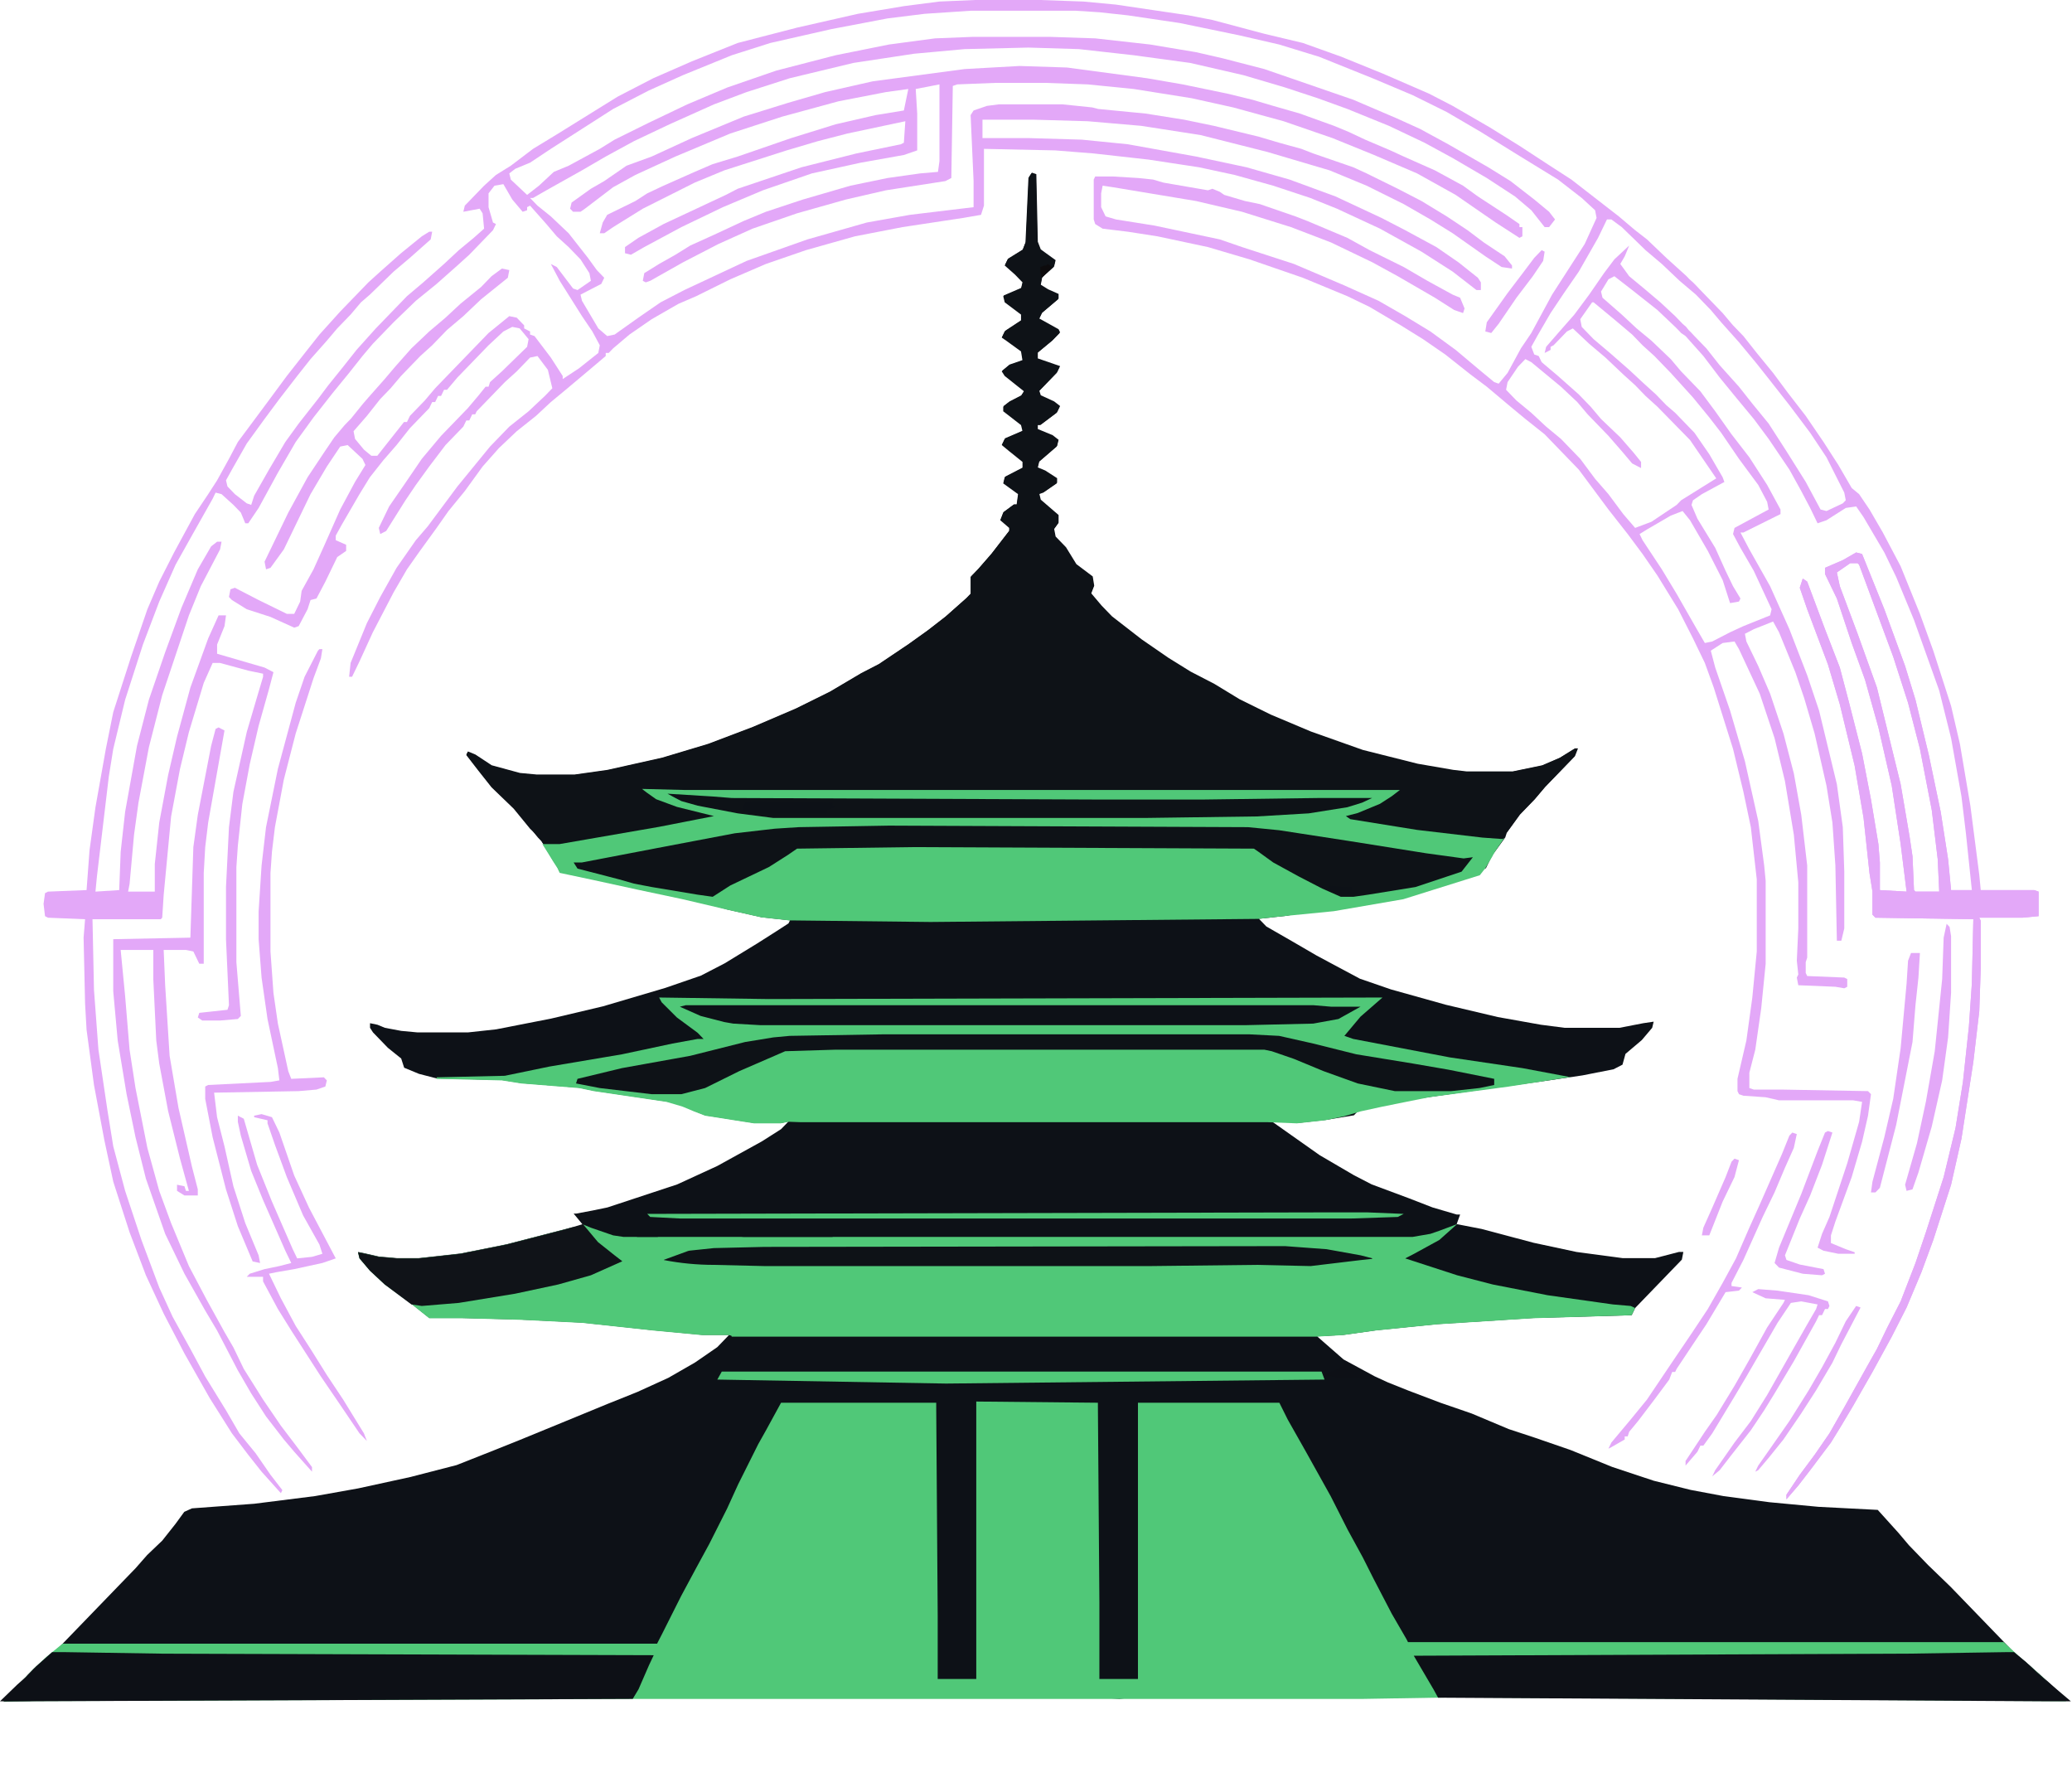 <svg width="1001" height="854" viewBox="0 0 1001 854" fill="none" xmlns="http://www.w3.org/2000/svg">
<path d="M498.509 83.398L500.66 84.14L501.377 116.772L502.811 120.481L509.98 125.672L509.263 128.639L503.528 133.83L502.811 137.538L506.395 139.763L511.414 141.988V144.213L503.528 150.888L502.094 153.855L511.414 159.046L512.131 160.529L508.546 164.238L501.377 170.171V173.137L512.131 176.846L510.697 179.812L502.094 188.712L502.811 190.937L509.263 193.903L512.131 196.128L510.697 199.095L502.811 205.028H501.377V207.253L508.546 210.22L511.414 212.444L510.697 215.411L502.094 222.827L501.377 225.794L504.961 227.277L510.697 230.986V233.21L504.244 237.66L502.094 238.402L502.811 241.369L511.414 248.785V252.493L509.263 255.46L509.98 259.168L514.998 264.36L520.017 272.518L527.903 278.451L528.62 282.901L527.186 286.609L532.204 292.542L537.223 297.734L551.561 308.858L564.466 317.758L575.22 324.433L586.69 330.366L598.878 337.782L613.933 345.199L633.29 353.357L658.382 362.257L684.908 368.931L702.114 371.898L708.567 372.64H730.791L745.129 369.673L753.733 365.965L760.902 361.515H762.336L760.902 365.223L746.563 380.056L741.545 385.989L734.376 393.406L727.923 402.305L727.207 404.53L720.754 413.43L717.887 419.363L713.585 421.588L677.022 429.746L644.044 437.904L621.819 442.354L608.198 443.837L611.782 447.546L624.687 454.962L636.158 461.637L656.948 472.761L672.004 477.953L698.53 485.369L723.622 491.303L744.413 495.011L755.883 496.494H782.409L793.88 494.269L798.899 493.527L798.182 496.494L793.163 502.427L785.277 509.102L783.843 514.293L779.542 516.518L764.486 519.485L744.413 522.452L717.17 526.16L680.607 531.351L659.816 535.06L656.231 536.543L654.081 538.768L640.459 540.993L626.838 542.476L614.151 541.51L637.592 558.05L654.081 567.692L662.684 572.142L680.607 578.817L692.077 583.266L703.725 586.684H705.405L703.725 591.318L715.736 593.649L740.828 600.324L761.619 604.774L783.843 607.741H799.615L811.086 604.774H813.237L812.52 608.482L789.941 631.859L788.262 635.333L740.828 636.665L694.228 639.631L664.834 642.598L649.062 644.823L636.158 645.564L636.321 645.555L649.062 656.689L664.118 664.847L670.57 667.814L680.607 671.82L695.888 677.612L711.003 682.824L728.918 690.353L741.545 694.513L758.751 700.446L778.825 708.604L798.899 715.279L816.822 719.729L832.594 722.695L854.818 725.662L878.477 727.887L907.153 729.37L917.19 740.495L922.209 746.428L931.529 756.069L942.282 766.452L951.602 776.094L953.036 777.577L973.827 799.085L980.279 804.276L990.316 813.176L998.202 820.592V821.334L694.228 809.027L672.004 806.184L540.807 820.663L424.666 813.176L310.156 819.505L305.658 813.176L1.684 822.076L3.924 819.456L8.853 813.918L12.437 810.209L13.446 809.027L16.239 806.184L20.158 803.289L28.21 796.118L51.868 771.644L57.668 765.643L65.49 757.553L71.104 751.165L78.394 744.203L84.846 736.045L89.019 730.315L92.732 728.629L122.843 726.404L152.237 722.695L173.027 718.987L198.12 713.519L220.582 707.728L239.616 700.199L251.172 695.566L273.767 686.299L293.47 678.191L307.917 672.399L322.864 665.589L335.768 658.172L346.522 650.756L352.257 644.823H339.353L315.695 642.598L281.282 638.89L251.172 637.406L223.212 636.665H207.44L198.12 629.248L185.932 620.349L178.763 613.674L173.744 607.741L173.027 604.774L176.612 605.516L183.064 606.999L191.667 607.741H202.421L222.495 605.516L244.719 601.066L276.264 592.908L281.999 592.166L277.126 586.233H278.415L286.301 584.75L293.47 583.266L327.165 572.142L346.522 563.242L368.03 551.376L377.35 545.443L380.934 541.734L377.35 542.476H364.445L340.787 538.768L335.051 536.543L332.901 534.318L322.147 532.093L287.018 526.901L279.849 525.418L251.889 523.193L242.569 521.71L211.024 520.968L202.421 518.743L195.252 515.777L193.818 511.327L187.366 506.135L180.197 498.719L178.763 496.494V494.269L182.347 495.011L185.932 496.494L193.818 497.977L201.704 498.719H226.08L239.701 497.236L266.227 492.044L291.319 486.111L321.43 477.211L338.636 471.278L350.107 465.345L365.879 455.704L375.199 449.77L380.934 446.062L381.651 444.579L368.03 443.096L351.541 439.387L330.033 433.454L287.018 424.369L270.529 421.402L269.408 419.085L267.168 415.608L266.227 414.172L262.687 408.076L261.567 406.338L259.887 404.599L256.19 400.08L248.304 390.439L237.55 380.056L231.098 371.898L225.363 364.481L226.08 362.998L229.664 364.481L237.55 369.673L251.172 373.381L259.058 374.123H277.698L293.47 371.898L319.996 365.965L342.221 359.29L363.728 351.132L384.519 342.232L401.008 334.074L416.063 325.174L424.666 320.724L439.005 311.083L448.325 304.408L456.928 297.734L466.965 288.834L469.115 286.609V278.451L472.7 274.743L479.152 267.326L487.755 256.201V254.718L483.454 251.01L484.888 247.302L489.906 243.593H491.34L492.057 238.402L484.888 233.21L485.605 230.244L494.208 225.794V222.827L487.755 217.636L484.171 214.669L485.605 211.703L494.208 207.995L493.491 205.028L484.888 198.353V196.128L487.755 193.903L493.491 190.937L494.924 188.712L485.605 181.295L484.171 179.07L487.755 176.104L494.208 173.879L493.491 169.429L486.321 164.238L484.171 162.754L485.605 159.788L493.491 154.596V151.63L485.605 145.697L484.888 142.73L493.491 139.022L494.208 136.055L490.623 132.347L485.605 127.897L487.038 124.93L494.208 120.481L495.641 116.772L497.075 85.623L498.509 83.398ZM527.903 814.659L525.752 816.884L540.807 816.143L544.392 815.401V814.659H527.903Z" fill="#0D1117"/>
<path d="M379.202 677.608H452.295V679.832L453.012 780.652V811.046H471.643V691.694V678.188V677.029L530.404 677.608V679.091L531.121 773.98V811.046H549.752V795.177V752.899V710.226V677.608H604.93H618.069L622.129 685.763L630.946 701.354L642.91 722.829L651.1 738.999L658.378 752.319L663.691 762.86L672.374 779.54L679.457 791.772L680.212 793.254H967.971L975.747 800.389L983.025 806.76L987.504 810.814L991.423 814.868L997.581 820.66L998.141 821.818L702.388 819.942L658.378 820.683H540.811H308.976H306.797L1.684 821.818L3.923 819.212L6.162 816.606L11.201 811.393L12.88 809.656L14.56 807.918L15.68 806.76L16.799 805.602L22.398 800.389L30.235 793.996H32.114H33.086H317.434L319.725 789.548L329.04 771.015L336.206 757.671L342.656 745.81L351.255 728.759L356.623 716.991L366.303 697.624L370.06 690.929L377.337 677.608H379.202Z" fill="#50C878"/>
<path d="M498.282 83.769L500.431 84.511L501.148 117.129L502.581 120.835L509.747 126.025L509.03 128.99L503.298 134.179L502.581 137.886L506.164 140.11L511.18 142.334V144.558L503.298 151.23L501.865 154.195L511.18 159.384L511.897 160.867L508.314 164.573L501.148 170.504V173.469L511.897 177.176L510.464 180.141L501.865 189.037L502.581 191.261L509.03 194.226L511.897 196.45L510.464 199.415L502.581 205.346H501.148V207.57L508.314 210.535L511.18 212.759L510.464 215.724L501.865 223.137L501.148 226.103L504.731 227.585L510.464 231.292V233.516L504.014 237.964L501.865 238.705L502.581 241.67L511.18 249.084V252.79L509.03 255.755L509.747 259.462L514.763 264.651L519.779 272.806L527.662 278.736L528.379 283.184L526.945 286.891L531.962 292.821L536.978 298.011L551.31 309.13L564.209 318.026L574.957 324.698L586.423 330.629L598.605 338.042L613.654 345.455L633.002 353.61L658.083 362.505L684.597 369.177L701.795 372.143L708.245 372.884H730.459L744.791 369.919L753.39 366.212L760.556 361.764H761.989L760.556 365.471L746.224 380.297L741.208 386.228L734.042 393.641L727.593 402.537L724.726 405.502H716.127L684.597 401.795L652.35 396.606L648.767 395.123L650.2 393.641L661.666 389.934L671.698 384.745L672.415 383.262L667.399 382.521H660.949L653.783 383.262L576.391 384.004H357.828L319.132 381.78L311.966 381.038L312.683 383.262L321.998 387.71L338.48 392.158L345.646 393.641L344.93 395.123L318.416 400.313L266.82 407.726H262.521L260.327 404.251L256.072 400.313L248.189 390.676L237.44 380.297L230.991 372.143L225.258 364.729L225.974 363.247L229.557 364.729L237.44 369.919L251.055 373.625L258.938 374.366H277.569L293.335 372.143L319.849 366.212L342.063 359.54L363.561 351.386L384.342 342.49L400.824 334.335L415.873 325.439L424.472 320.992L438.804 311.354L448.12 304.683L456.719 298.011L466.751 289.115L468.901 286.891V278.736L472.484 275.03L478.933 267.617L487.533 256.497V255.014L483.233 251.308L484.666 247.601L489.682 243.894H491.116L491.832 238.705L484.666 233.516L485.383 230.551L493.982 226.103V223.137L487.533 217.948L483.95 214.983L485.383 212.018L493.982 208.311L493.265 205.346L484.666 198.674V196.45L487.533 194.226L493.265 191.261L494.699 189.037L485.383 181.624L483.95 179.4L487.533 176.434L493.982 174.21L493.265 169.763L486.099 164.573L483.95 163.091L485.383 160.125L493.265 154.936V151.971L485.383 146.04L484.666 143.075L493.265 139.368L493.982 136.403L490.399 132.697L485.383 128.249L486.816 125.283L493.982 120.835L495.415 117.129L496.848 85.993L498.282 83.769Z" fill="#0E1217"/>
<path d="M281.876 591.57L285.459 593.053L296.208 596.759L301.224 597.501H682.454L691.053 596.018L695.353 594.535L703.952 591.314L695.353 598.983L683.171 605.655L678.871 607.879L703.952 616.034L721.15 620.482L747.664 625.671L779.195 630.119L787.794 630.86L789.943 631.855L788.263 635.33L740.498 636.791L693.92 639.756L664.539 642.721L648.774 644.945L635.875 645.686H633.187H631.576H353.536L353.266 645.176L352.103 644.945H339.204L315.556 642.721L281.159 639.014L251.062 637.532L223.115 636.791H207.35L198.034 629.377L185.852 620.482L178.686 613.81L173.67 607.879L172.953 604.914L176.536 605.655L182.985 607.138L191.585 607.879H202.334L222.398 605.655L244.613 601.207L276.143 593.053L281.046 591.894L281.876 591.57Z" fill="#50C878"/>
<path d="M310.15 381.088L331.311 381.621H357.737H466.906H521.771H576.075H614.704H653.333H660.946H667.396H676.287L672.412 384.586L666.679 388.293L655.93 392.741L650.197 394.223L652.347 395.706L684.594 400.895L716.124 404.602L724.993 405.25H726.113L726.873 404.602L722.754 410.625L721.634 412.362L721.074 413.521L717.557 419.428L714.916 422.787L677.966 434.37L644.376 440.162L621.533 442.409L607.918 443.892H606.867L449.55 445.374L383.607 444.633H382.93H381.473L367.858 443.151L351.376 439.444L329.745 434.37L307.911 429.737L286.637 425.104L270.4 421.652L269.282 419.312L267.042 415.837L266.101 414.239L265.869 413.823L266.099 414.239L262.004 407.729H270.4L318.413 399.413L344.927 394.223L327.012 389.776L316.979 386.069L312.39 382.825L310.15 381.088Z" fill="#50C878"/>
<path d="M318.412 481.861L371.44 482.603L667.888 481.861L643.255 486.309L634.431 485.568H610.783H331.31L328.444 486.309L338.476 490.757L349.942 493.722L354.241 494.464L367.14 495.205H602.184L634.431 494.464L646.613 492.24L657.251 486.309H643.255L667.888 481.861L657.251 491.128L649.48 500.394L653.779 501.877L700.358 510.773L735.471 515.962L759.143 520.41H757.686L729.022 524.858L690.326 530.047L667.888 534.564L657.251 536.881L649.48 539.198L640.164 541.167L626.548 542.649L612.464 542.093H604.626H495.457H386.848L381.809 541.908H380.755L377.173 542.649H364.274L340.626 538.943L334.893 536.719L329.744 534.564L321.994 532.271L286.881 527.082L279.715 525.599L251.768 523.375L242.452 521.893L210.922 521.151V520.41L243.885 519.669L265.383 515.221L300.497 509.29L324.861 504.101L337.043 501.877H339.909L337.043 498.912L327.011 491.498L319.667 484.178L318.412 481.861Z" fill="#50C878"/>
<path d="M31.329 798.08L78.624 798.821L315.818 799.563L313.511 804.451L308.473 816.034L305.674 820.667L13.436 821.825H0L8.398 813.717L12.316 810.242L15.676 806.767L17.355 805.03L21.274 801.555L25.193 798.08H31.329Z" fill="#0D1016"/>
<path d="M969.201 798.08L921.905 798.814L683.007 799.818L685.428 803.949L692.524 816.034L694.744 820.088L987.001 821.825H1000.44L988.121 811.401L984.202 807.926L978.604 802.713L973.005 798.08H969.201Z" fill="#0D1016"/>
<path d="M429.49 398.826L602.906 399.567L617.955 401.05L651.635 406.239L688.898 412.17L707.084 414.671L711.562 414.092L706.097 421.066L683.882 428.479L660.951 432.186L653.899 433.204H647.74L638.736 429.22L627.271 423.29L615.089 416.618L607.923 411.429L605.773 409.946L440.955 409.205L385.061 409.946L380.761 412.911L371.445 418.842L352.814 427.738L344.306 433.204L337.049 432.186L314.834 428.479L306.237 426.834L299.069 424.772L279.004 419.583L277.125 416.618H281.154L319.85 409.205L354.964 402.533L374.312 400.309L385.777 399.567L429.49 398.826Z" fill="#0E1217"/>
<path d="M426.621 499.648H603.62L617.952 500.39L634.434 504.096L655.216 509.286L682.446 513.733L699.645 516.699L721.859 521.147V524.112L714.693 525.595L701.078 527.077H673.847L655.932 523.371L639.45 517.44L625.118 511.51L614.369 507.803L610.786 507.062H403.69L379.325 507.803L357.111 517.44L340.629 525.595L329.164 528.56H314.832L289.751 525.595L278.285 523.371L279.002 521.147L300.5 515.957L333.463 510.027L359.977 503.355L373.593 501.131L381.475 500.39L426.621 499.648Z" fill="#0E1217"/>
<path d="M369.291 602.326L620.817 601.955L640.882 603.438L657.363 606.403L662.823 607.815C662.942 607.846 662.981 607.996 662.892 608.081V608.081C662.867 608.105 662.835 608.12 662.8 608.123L657.363 608.697L633.182 611.592L606.869 611.013L555.924 611.592H454.566H369.291L344.863 611.013V611.013C336.803 611.013 328.703 610.23 320.79 608.697V608.697V608.697C320.717 608.674 320.714 608.572 320.786 608.545L332.26 604.356C332.582 604.238 332.917 604.161 333.258 604.125L344.863 602.905L369.291 602.326Z" fill="#0E1217"/>
<path d="M322.477 383.404L344.223 384.748L353.539 385.489L531.972 386.231H580.7L636.595 385.489H662.86L658.093 387.713L650.927 389.937L632.295 392.903L607.214 394.385L552.753 395.127H373.603L356.405 392.903L337.057 389.196L329.174 386.972L326.308 385.489L322.477 383.404Z" fill="#0E1217"/>
<path d="M273.277 593.794L281.606 591.314L288.884 600.002L296.925 606.396L300.641 609.268L285.459 616.034L269.694 620.481L248.912 624.929L221.682 629.377L203.767 630.86L198.751 630.119L185.852 620.481L178.686 613.81L173.67 607.879L172.953 604.914L176.536 605.655L182.985 607.138L191.585 607.879H202.334L222.398 605.655L244.613 601.207L273.277 593.794Z" fill="#101318"/>
<path d="M645.901 585.639H660.233L678.148 586.38L675.282 587.863L653.067 588.604H328.449L314.117 587.863L312.684 586.38L645.901 585.639Z" fill="#50C878"/>
<path d="M348.695 662.555H638.466L639.9 666.416L457 668.346L346.543 666.416L348.695 662.555Z" fill="#50C878"/>
<path d="M409.421 590.09L411.571 590.831L405.122 592.314V593.796L396.523 595.279V596.762H402.255V597.503H359.259L351.377 596.762L353.527 595.279L349.227 593.055L344.211 592.314V590.831L358.543 591.572L369.292 592.314H381.474L398.672 591.572L409.421 590.09Z" fill="#0D1117"/>
<path d="M362.126 386.969L402.255 387.71V389.193L403.689 389.934L399.389 391.417V392.899H362.843L358.543 391.417L359.976 387.71L362.126 386.969Z" fill="#0D1117"/>
<path d="M471.062 0H502.593L523.374 0.741L539.139 2.224L574.252 7.413L585.718 9.637L610.799 16.309L629.43 20.757L648.062 27.429L668.127 35.583L690.341 45.22L701.807 51.151L719.722 61.529L734.054 70.425L747.669 79.321L759.135 86.734L782.066 104.526L789.948 111.198L795.681 115.646L804.997 124.542L810.73 129.731L814.58 133.206L816.259 134.943L817.896 136.403L819.329 137.839L820.762 139.368L832.228 151.229L837.244 157.16L842.26 162.349L848.709 170.503L856.592 180.14L863.758 189.778L872.357 200.897L880.956 213.5L888.122 224.62L894.572 235.739L898.155 238.705L903.171 246.118L909.62 257.238L918.219 273.547L927.535 296.528L933.984 314.319L942.584 341.007L946.883 359.54L951.899 389.192L956.199 422.552L956.915 429.965H982.713L984.863 430.706V442.567L976.98 443.309H956.199L956.915 444.791V467.772L956.199 488.529L953.332 512.993L947.6 550.059L942.584 572.298L933.984 598.986L928.252 614.553L921.086 631.604L913.92 645.689L904.604 662.739L895.288 679.048L889.555 688.685L884.539 696.84L874.507 710.183L868.774 717.597L863.041 724.268V722.045L869.491 712.407L876.657 702.77L883.823 692.392L890.988 679.789L901.738 660.515L906.754 651.619L911.77 641.241L918.219 628.638L925.385 610.105L930.401 595.279L939.001 568.592L944.733 544.869L948.316 522.63L951.183 495.942L952.616 475.185L953.332 444.05L906.037 443.309L904.604 441.826V430.706L903.171 421.81L900.304 395.123L896.005 369.918L888.839 340.265L883.106 320.991L873.074 294.304L869.491 283.925L870.924 279.477L873.074 280.96L881.673 303.941L888.839 322.474L893.138 338.783L899.588 363.988L903.887 386.227L907.47 407.725L908.187 416.621V429.965L921.086 430.706L918.219 407.725L913.92 379.555L907.47 351.385L901.021 328.404L894.572 310.613L887.406 289.114L881.673 277.253V274.288L890.272 270.581L896.721 266.875L899.588 267.616L910.337 294.304L920.369 321.732L925.385 338.041L931.835 364.729L937.567 392.158L941.15 415.139L942.584 429.965H952.616L949.75 402.536L947.6 384.744L942.584 356.574L936.851 333.593L924.669 299.493L916.069 278.736L910.337 266.875L900.304 249.824L896.721 244.635L891.705 245.377L882.389 251.307L878.09 252.79L874.507 245.377L870.207 237.222L864.474 226.844L854.442 212.017L847.276 202.38L838.677 192.002L830.794 182.364L822.912 171.986L814.313 162.349L812.163 160.866L811.221 159.847L809.296 157.901L800.697 149.746L788.515 140.109L779.916 133.437L777.05 134.92L773.467 140.851L774.183 143.816L783.499 151.97L790.665 158.642L797.831 164.573L807.147 173.469L812.163 179.399L821.479 189.036L828.645 198.673L836.527 209.793L845.126 220.913L853.725 234.257L860.175 246.118V248.342L842.26 257.238H840.827L845.126 265.392L855.159 283.184L864.474 303.941L873.074 326.18L878.806 343.231L887.406 378.814L890.272 399.571L890.988 421.069V448.498L889.555 454.428H887.406L886.689 418.104L885.256 397.347L882.389 379.555L876.657 354.35L871.64 337.3L867.341 324.698L859.458 305.423L856.592 300.234L847.276 303.941L842.976 306.165L843.693 309.871L849.426 321.732L855.159 335.076L861.608 354.35L866.624 373.625L870.207 393.64L873.074 418.104V462.583L872.357 464.807V469.996L873.074 471.479L890.988 472.22L892.422 472.961V476.668L890.988 477.409L886.689 476.668L868.774 475.927L868.057 472.22L868.774 470.737L868.057 464.066L868.774 448.498V426.258L866.624 403.277L862.325 377.331L857.308 356.574L850.142 335.076L840.11 313.578L837.96 309.871L832.228 310.613L826.495 314.319L828.645 322.474L835.811 343.231L842.976 367.694L849.426 396.606L852.292 418.104L853.009 425.517V465.548L850.859 487.046L847.993 507.062L845.126 518.182V525.595L847.276 526.336H860.891L902.454 527.078L903.887 528.56L902.454 538.939L899.588 551.541L894.572 568.592L886.689 590.09L884.539 596.762V600.468L891.705 603.433L896.005 604.916V605.657H888.122L880.956 604.175L878.09 602.692L880.24 596.02L883.823 587.866L892.422 561.92L898.155 541.904L899.588 532.267L895.288 531.526H859.458L853.009 530.043L842.26 529.302L840.11 528.56L839.394 527.078V521.147L843.693 502.614L846.559 481.857L848.709 459.618V424.776L845.843 399.571L842.26 382.52L837.244 361.764L827.928 332.111L823.628 320.25L817.896 308.389L810.73 294.304L800.697 277.995L793.531 267.616L786.365 257.979L777.05 246.118L762.718 226.844L746.236 209.793L736.92 202.38L729.754 196.449L718.288 186.812L710.406 180.882L698.224 171.245L687.475 163.831L676.726 157.16L661.677 148.264L650.928 143.075L629.43 134.179L603.633 125.283L583.568 119.352L559.204 114.163L544.872 111.939L532.69 110.457L529.107 108.233L528.39 106.009V86.734L529.107 85.252H537.706L549.888 85.993L557.054 86.734L562.07 88.217L583.568 91.924L585.718 91.182L589.301 92.665L591.451 94.147L601.483 97.113L608.649 98.595L625.847 104.526L631.58 106.75L650.928 114.904L661.677 120.835L678.159 128.989L689.625 135.661L701.807 142.333L705.39 143.816L707.54 149.005L706.823 151.229L702.523 149.746L693.208 143.816L675.293 133.437L663.111 126.766L643.046 117.128L623.698 109.715L600.05 102.302L577.835 97.113L537.706 90.441L532.69 89.7L531.973 93.406V100.078L534.123 104.526L539.139 106.009L557.771 108.974L589.301 115.646L600.05 119.352L625.131 127.507L649.495 137.885L665.977 145.298L678.876 152.712L691.058 160.125L703.24 169.021L714.705 178.658L721.871 184.588L724.021 185.33L728.321 180.14L734.77 168.279L739.786 160.866L749.819 142.333L765.584 117.87L771.317 105.267L770.6 101.561L764.151 95.63L752.685 86.734L733.337 74.873L715.422 63.753L698.94 54.116L682.459 45.962L663.111 37.807L637.313 27.429L617.965 21.498L598.617 17.05L569.953 11.12L544.872 7.413L531.257 5.931L519.791 5.189H468.913L446.698 6.672L428.783 8.896L401.552 14.085L372.172 20.757L353.54 26.688L329.893 36.325L313.411 43.738L296.213 52.634L266.115 71.908L256.083 78.58L248.917 81.545L246.051 83.769L246.767 86.734L254.65 94.147L260.383 89.7L267.549 83.028L274.715 80.062L289.763 71.908L296.929 67.46L313.411 59.306L332.042 50.41L351.391 42.255L375.038 34.101L403.702 26.688L429.5 21.498L451.714 18.533L470.346 17.792H506.892L529.107 18.533L555.621 21.498L577.835 25.205L590.734 28.17L610.799 33.359L653.795 48.186L674.576 57.081L686.042 62.271L699.657 69.684L719.005 80.804L729.754 87.476L741.22 96.371L748.386 102.302L751.252 106.009L748.386 109.715H746.236L739.786 101.561L731.904 94.889L718.288 85.993L701.807 76.356L688.191 68.943L670.993 60.788L650.928 52.634L636.596 47.444L620.831 42.255L600.767 36.325L574.969 30.394L547.738 26.688L521.224 23.722L496.86 22.981L466.046 23.722L441.682 25.946L412.301 30.394L381.488 37.807L360.706 44.479L344.941 50.41L323.443 60.047L306.245 68.201L292.63 75.615L281.164 82.286L263.966 91.924L257.516 95.63H256.083L259.666 99.337L266.115 104.526L274.715 112.68L284.03 124.542L288.33 130.472L291.913 134.179L290.48 137.144L280.447 142.333L281.164 145.298L289.047 158.642L293.346 162.349L296.929 161.608L308.395 153.453L319.144 146.04L330.609 140.109L360.706 126.024L390.087 115.646L418.751 107.491L439.532 103.785L470.346 100.078V87.476L468.913 55.599L470.346 53.375L476.795 51.151L482.528 50.41H513.342L527.674 51.892L530.54 52.634L553.471 54.858L572.103 57.823L586.435 60.788L607.932 65.977L617.965 68.943L628.714 71.908L634.447 74.132L653.795 80.804L660.244 83.769L675.293 91.182L686.758 97.113L698.94 104.526L708.973 111.198L716.855 117.128L726.888 123.8L730.471 128.248V129.731L725.454 128.989L717.572 123.8L701.807 112.68L691.058 106.009L678.159 98.595L660.244 89.7L642.329 82.286L612.232 73.391L579.985 65.236L551.321 60.788L525.524 58.564L499.726 57.823H474.645V66.719H497.576L522.657 67.46L544.872 69.684L577.835 75.615L602.2 80.804L622.981 86.734L645.196 94.889L667.41 105.267L678.876 111.198L693.924 119.352L704.673 126.766L713.989 134.179L715.422 136.403V140.109H713.272L701.807 131.213L686.758 121.576L666.694 110.457L645.912 100.819L633.013 95.63L615.098 89.7L596.467 84.51L579.269 80.804L554.904 77.097L528.39 74.132L509.759 72.649L475.362 71.908V99.337L473.929 103.785L465.33 105.267L435.949 109.715L413.018 114.163L389.37 120.835L370.022 127.507L352.824 134.92L336.342 143.075L327.743 146.781L314.844 154.194L304.095 161.608L296.213 168.279L294.063 170.503H292.63V171.986L284.747 178.658L273.281 188.295L266.115 194.226L258.949 200.897L249.634 208.311L241.035 216.465L233.152 225.361L224.553 237.222L216.67 246.859L210.937 255.014L202.338 266.875L196.605 275.029L190.156 286.149L180.124 305.423L173.674 319.508L170.091 326.922H168.658L169.375 320.25L177.257 300.975L183.707 288.373L191.589 274.288L200.905 260.944L206.638 254.272L220.97 234.998L236.735 215.724L246.051 206.087L255.366 198.673L263.249 191.26L266.832 187.554L264.682 178.658L259.666 171.986L256.083 172.727L249.634 179.399L243.901 184.588L230.286 198.673L229.569 200.156H228.136L226.703 203.121H225.269L223.836 206.087L215.237 214.982L207.354 225.361L200.905 234.257L195.889 241.67L186.573 256.496L183.707 257.979L182.99 255.014L188.006 244.635L195.172 234.257L203.771 221.654L213.087 210.535L225.986 197.191L231.002 191.26L234.585 186.812H236.018L236.735 184.588L242.468 179.399L254.65 167.538L255.366 163.831L251.067 158.642L247.484 157.901L243.184 160.125L236.018 166.797L220.97 182.364L215.954 188.295H214.52L213.087 191.26H211.654L210.221 194.226H208.788L207.354 197.191L198.039 206.828L191.589 214.982L185.14 222.396L178.691 230.55L173.674 238.705L165.075 253.531L162.209 258.72V260.944L167.225 263.168V266.133L162.925 269.099L157.193 280.96L152.893 289.114L150.027 289.856L148.593 294.304L144.294 302.458L142.144 303.199L130.678 298.01L119.213 294.304L112.047 289.856L110.614 288.373L111.33 284.666L113.48 283.925L124.946 289.856L138.561 296.528H142.144L145.01 290.597L145.727 285.408L151.46 275.029L156.476 263.909L164.359 246.118L171.525 232.774L176.541 224.62L175.108 221.654L167.942 214.982L164.359 215.724L157.909 225.361L150.027 238.705L137.128 265.392L130.678 274.288L128.529 275.029L127.812 271.323L139.278 247.6L148.593 230.55L156.476 218.689L161.492 211.276L166.508 205.345L169.642 202.125L175.241 195.175L177.974 192.002L185.857 183.106L190.873 177.175L198.755 168.279L207.354 160.125L215.237 153.453L222.403 146.781L232.435 138.627L237.452 133.437L242.468 129.731L246.051 130.472L245.334 134.179L232.435 144.557L223.836 152.712L215.954 159.384L208.788 166.797L203.055 171.986L193.739 181.623L188.723 187.554L183.707 192.743L177.257 200.897L170.808 208.311L171.525 212.017L175.824 217.206L179.407 220.172H182.274L195.172 203.863H196.605L198.039 200.897L205.205 193.484L210.221 187.554L236.018 160.866L246.051 152.712L249.634 153.453L253.217 157.16V158.642L256.083 160.125V161.608L258.233 162.349L266.115 172.727L271.848 181.623V183.106L279.731 177.917L289.047 170.503L289.763 166.797L286.18 160.125L281.164 152.712L270.415 135.661L266.115 127.507L268.982 128.989L276.864 139.368L279.014 140.109L285.464 135.661L284.747 131.955L280.447 125.283L274.715 119.352L268.982 114.163L263.966 108.233L256.083 99.337L254.65 100.078V101.561L252.5 102.302L247.484 96.371L243.184 88.958L238.885 89.7L236.018 93.406V100.078L238.168 107.491L239.601 108.233L238.168 111.198L226.703 123.059L220.97 128.248L210.937 137.144L200.905 145.298L190.156 155.677L180.124 166.055L175.108 171.986L168.658 180.14L160.776 189.778L151.46 201.639L142.861 213.5L134.261 228.326L124.946 245.377L119.93 252.79H118.496L116.347 247.6L112.764 243.894L107.031 238.705L104.164 237.963L102.731 240.929L92.699 258.72L84.816 272.805L76.934 290.597L69.051 311.354L60.452 338.041L54.719 361.764L52.569 375.107L46.837 423.293L46.12 430.706L57.586 429.965L58.302 411.432L60.452 392.158L66.185 360.281L71.918 338.041L79.8 315.06L87.683 293.562L95.565 275.029L102.015 263.909L104.881 261.686H107.031L106.314 265.392L96.998 283.184L91.266 297.269L78.367 335.817L71.918 361.022L66.901 387.71L64.751 403.277L62.602 427L61.885 430.706H74.784V417.362L76.934 397.347L81.233 374.366L85.533 355.833L91.982 332.111L100.581 308.389L105.598 297.269H109.181L108.464 302.458L104.881 311.354V315.802L127.812 322.474L132.112 324.698L129.962 332.852L124.946 350.644L120.646 369.177L117.063 388.451L114.913 408.467L114.197 418.845V464.807L116.347 490.753L114.913 492.236L106.314 492.977H97.715L95.565 491.494L96.282 489.27L109.897 487.788L110.614 485.564L109.181 453.687V428.482L110.614 399.571L112.764 382.52L119.213 353.609L124.229 336.559L127.096 326.922V325.439L119.93 323.956L106.314 320.25H102.731L98.432 329.887L91.266 353.609L86.966 371.401L82.666 394.382L79.084 432.189L78.367 443.309L77.65 444.05H44.687L45.403 478.151L47.553 507.062L51.853 535.974L54.719 553.765L60.452 575.263L68.335 598.986L76.934 621.966L83.383 636.052L91.982 651.619L99.148 664.963L109.181 681.272L115.63 692.392L123.513 702.029L130.678 712.407L136.411 719.821L135.695 721.303L126.379 710.925L119.93 702.77L112.047 692.392L101.298 675.341L89.116 653.843L79.084 634.569L70.484 616.036L62.602 595.279L54.719 570.815L50.42 550.8L45.403 524.112L41.82 497.425L41.104 484.823L40.387 452.946L41.104 444.05L23.189 443.309L21.756 442.567L21.039 436.637L21.756 431.448L23.189 430.706L41.82 429.965L43.254 410.691L46.12 389.934L51.136 361.764L54.719 343.972L63.318 317.284L71.201 294.304L76.934 280.96L84.1 266.875L94.132 248.342L100.581 238.705L104.881 232.033L110.614 221.654L114.913 213.5L129.245 194.226L138.561 181.623L147.877 169.762L154.326 161.608L164.359 150.488L177.974 136.403L183.707 131.213L193.739 122.318L203.771 114.163L207.354 111.939H208.788L208.071 115.646L198.039 124.542L190.156 131.213L178.691 142.333L174.391 146.04L169.375 151.97L162.925 158.642L157.909 164.573L150.027 173.469L143.577 181.623L134.978 192.743L127.812 202.38L119.213 214.241L112.047 226.844L109.181 232.033L109.897 234.998L113.48 238.705L119.213 243.153L121.363 243.894L122.796 239.446L129.962 226.844L137.844 213.5L144.294 204.604L153.61 192.743L158.626 186.071L165.792 177.175L172.241 169.021L181.557 158.642L196.605 143.075L204.488 136.403L214.52 127.507L221.686 120.835L228.852 114.904L233.869 110.457L233.152 103.043L231.719 100.819L223.836 102.302L224.553 99.337L233.869 89.7L239.601 84.51L246.767 80.062L257.516 71.908L269.698 64.495L298.362 46.703L315.561 37.807L334.192 29.653L356.407 20.757L385.071 13.344L414.451 6.672L436.666 2.965L453.864 0.741L471.062 0ZM776.333 106.009L772.033 114.904L762.718 131.213L755.552 141.592L749.102 151.229L742.653 162.349L739.786 167.538L741.22 171.245L743.369 171.986L744.803 174.951L752.685 181.623L762.718 190.519L768.45 196.449L773.467 202.38L782.782 211.276L789.232 218.689L792.815 223.137V226.102L788.515 223.878L783.499 217.948L777.05 210.535L767.017 200.156L762.001 194.226L754.118 186.812L739.786 174.951L736.92 173.469L733.337 177.175L728.321 184.588L727.604 188.295L732.62 193.484L739.786 199.415L746.952 206.087L754.118 212.017L763.434 221.654L770.6 231.291L777.05 238.705L784.215 248.342L789.948 255.014L797.831 252.048L810.013 243.894L812.163 241.67L829.136 231.083L816.462 212.55L800.697 196.449L794.964 191.26L789.948 186.071L784.215 180.882L775.616 172.727L767.734 166.055L759.851 158.642L756.985 160.125L750.535 166.797L749.102 167.538V169.021L746.236 170.503L746.952 167.538L753.402 160.125L760.568 151.97L767.734 142.333L774.9 131.955L779.916 125.283L787.082 118.611L784.932 123.8L782.782 127.507L787.082 133.437L794.248 139.368L802.13 146.04L809.296 152.712L812.879 156.418L814.58 157.901L815.746 159.384L816.819 160.426L818.612 162.349L824.345 168.279L830.794 176.434L840.11 186.812L846.559 194.967L854.442 204.604L863.041 217.948L872.357 232.774L879.523 246.118L882.389 246.859L890.272 243.153L891.705 241.67L890.988 237.963L882.389 220.913L874.507 209.052L864.474 195.708L855.159 183.847L848.709 175.693L840.11 165.314L831.511 155.677L826.495 149.746L819.329 142.333L811.446 135.661L802.847 127.507L794.964 120.835L783.499 109.715L778.483 106.009H776.333ZM769.167 146.04L763.434 154.194L764.151 157.901L769.884 163.831L777.766 170.503L787.082 178.658L794.248 185.33L799.981 190.519L803.564 194.226L803.943 194.596L804.997 195.708L809.296 199.415L818.612 209.052L825.778 219.43L832.228 230.55L833.055 232.82L822.195 238.705L817.896 241.67L817.179 243.894L820.045 250.566L828.645 264.651L833.661 275.771L837.244 283.184L840.827 289.114L840.11 290.597L835.811 291.338L832.228 280.219L825.062 266.133L816.462 251.307L812.879 246.859L807.147 249.083L795.681 255.755L792.098 257.979L793.531 260.944L802.847 275.029L810.013 286.89L819.329 303.199L823.628 310.613L827.211 309.871L835.811 305.423L842.26 302.458L855.159 297.269L855.875 294.304L847.276 275.771L840.827 264.651L837.244 257.979L837.96 255.014L854.442 246.118L853.725 242.411L849.426 234.257L840.11 221.654L831.511 209.052L825.778 201.639L817.896 192.002L807.147 180.14L799.264 171.986L793.531 166.797L788.515 161.608L780.632 154.936L769.884 146.04H769.167ZM893.855 272.064L887.406 276.512L888.839 283.184L897.438 306.165L906.754 332.111L918.219 378.814L922.519 404.019L923.952 413.656L924.669 429.965L925.385 430.706H936.851L936.134 415.139L933.268 391.416L927.535 361.764L921.802 339.524L914.636 317.284L901.738 282.442L898.155 272.805L897.438 272.064H893.855Z" fill="#E3A8F8"/>
<path d="M492.555 31.873L515.486 32.614L554.182 37.804L571.381 40.769L592.879 45.217L605.061 48.182L615.093 51.147L627.992 54.854L644.474 60.785L651.64 63.75L659.522 67.456L671.704 72.646L678.154 75.611L693.202 82.283L706.818 89.696L713.984 94.885L727.599 103.781L734.048 108.229V109.712H735.481V114.159L734.048 114.901L722.583 107.488L703.235 94.144L684.603 83.765L663.822 74.87L643.757 66.715L620.109 58.56L595.745 51.889L575.68 47.441L547.733 42.993L525.518 40.769L504.737 40.028H481.089L462.458 40.769L460.308 41.51L459.591 85.989L456.725 87.472L428.061 91.92L408.713 96.368L385.065 103.04L363.567 110.453L347.086 117.866L329.887 126.762L314.122 135.658L311.972 136.399L310.539 135.658L311.256 131.951L318.422 127.503L326.304 123.055L333.47 118.607L344.936 113.418L359.268 106.746L370.017 102.298L387.932 96.368L410.863 89.696L428.778 85.989L444.543 83.765L453.142 83.024L453.859 77.835V40.769L442.393 42.993L443.11 54.854V72.646L436.66 74.87L415.879 78.576L392.231 83.765L368.583 91.92L349.235 100.074L329.171 109.712L311.256 119.349L304.806 123.055L301.94 122.314V119.349L308.389 114.901L320.571 108.229L350.669 94.144L356.401 91.178L387.215 80.8L413.729 74.128L435.227 69.68L436.66 68.939L437.377 58.56L409.43 64.491L395.098 68.198L380.049 72.646L349.952 82.283L335.62 88.213L310.539 100.816L296.207 109.712L291.908 112.677H289.758L291.191 107.488L293.341 103.781L306.956 97.109L312.689 93.403L320.571 89.696L335.62 83.024L344.219 79.317L356.401 75.611L382.199 66.715L403.697 60.043L423.045 55.595L436.66 53.371L438.81 42.993L428.061 44.475L405.13 48.923L377.899 56.337L352.818 64.491L326.304 75.611L306.956 84.507L296.207 90.437L282.592 100.816L280.442 102.298H276.859L275.426 100.816L276.142 97.85L285.458 91.178L291.908 87.472L302.656 80.059L314.839 75.611L334.187 66.715L359.268 56.337L380.766 49.665L398.681 44.475L421.612 39.286L466.041 33.356L492.555 31.873Z" fill="#E3A8F8"/>
<path d="M896.723 266.875L899.589 267.616L910.338 294.304L920.371 321.733L925.387 338.042L931.836 364.729L937.569 392.158L941.152 415.139L942.585 429.965H982.715L984.865 430.706V442.568L976.982 443.309H956.201L956.917 444.792V467.772L956.201 488.529L953.334 512.993L947.601 550.059L942.585 572.298L933.986 598.986L928.253 614.553L921.087 631.604L913.921 645.689L904.606 662.739L895.29 679.048L889.557 688.685L884.541 696.84L874.509 710.184L868.776 717.597L863.043 724.269V722.045L869.492 712.408L876.658 702.77L883.824 692.392L890.99 679.79L901.739 660.515L906.755 651.619L911.772 641.241L918.221 628.639L925.387 610.106L930.403 595.279L939.002 568.592L944.735 544.87L948.318 522.63L951.184 495.942L952.618 475.186L953.334 444.05L906.039 443.309L904.606 441.826V430.706L903.172 421.811L900.306 395.123L896.006 369.918L888.84 340.266L883.108 320.991L873.075 294.304L869.492 283.925L870.926 279.477L873.075 280.96L881.675 303.941L888.84 322.474L893.14 338.783L899.589 363.988L903.889 386.227L907.472 407.726L908.189 416.621V429.965L921.087 430.706L918.221 407.726L913.921 379.555L907.472 351.385L901.023 328.404L894.573 310.613L887.407 289.115L881.675 277.253V274.288L890.274 270.582L896.723 266.875ZM893.857 272.064L887.407 276.512L888.84 283.184L897.44 306.165L906.755 332.111L918.221 378.814L922.521 404.019L923.954 413.656L924.67 429.965L925.387 430.706H936.853L936.136 415.139L933.27 391.417L927.537 361.764L921.804 339.524L914.638 317.285L901.739 282.443L898.156 272.806L897.44 272.064H893.857Z" fill="#E3A8F8"/>
<path d="M105.589 351.381L108.456 352.863L100.573 397.343L99.14 409.204L98.423 421.806V465.544H96.274L93.407 459.613L89.824 458.872H79.075L79.792 475.922L81.942 510.023L86.241 535.228L92.691 563.398L95.557 574.518V577.483H89.108L85.525 575.259V572.294L89.108 573.035L89.824 575.259H91.257L86.958 559.691L81.225 536.711L76.925 513.73L75.492 502.61L74.059 472.957V458.872H58.294L60.444 481.112L62.593 507.058L65.46 525.591L71.193 554.502L76.925 575.259L82.658 590.827L91.257 611.584L99.857 627.893L108.456 643.46L112.755 650.874L117.772 661.252L127.087 676.078L135.686 688.681L143.569 699.059L150.735 708.697V710.92L142.136 701.283L137.12 695.353L128.52 684.233L121.355 673.113L114.905 661.993L104.873 642.719L99.14 633.082L89.108 615.29L79.792 596.016L70.476 569.329L65.46 549.313L61.16 528.556L56.861 502.61L54.711 478.888V453.683L91.974 452.942L93.407 409.204L95.557 393.636L102.006 360.277L104.156 352.122L105.589 351.381Z" fill="#E3A8F8"/>
<path d="M154.315 313.578H155.748L155.031 318.026L151.448 327.663L142.849 354.351L137.116 376.59L132.817 399.571L131.384 411.432L130.667 421.811V459.618L132.1 479.634L134.25 494.46L139.266 517.441L140.699 521.147L156.465 520.406L157.898 521.889L157.181 524.854L152.882 526.337L144.282 527.078L103.436 527.819L104.87 539.68L108.452 553.765L112.752 573.04L118.485 590.831L124.934 606.399L125.651 610.106L122.068 609.364L114.902 592.314L109.169 574.522L102.72 549.318L99.137 530.785V524.854L100.57 524.113L130.667 522.63L134.967 521.889L134.25 515.958L129.234 492.236L126.367 472.22L124.934 453.687V440.344L126.367 418.104L128.517 399.571L134.25 371.401L142.849 339.524L147.149 326.922L153.598 314.319L154.315 313.578Z" fill="#E3A8F8"/>
<path d="M126.372 538.193L131.388 539.676L134.971 547.089L142.137 567.846L149.303 583.414L162.202 607.877L155.752 610.101L142.137 613.067L133.538 614.549L129.955 615.291L135.688 627.152L142.854 640.495L150.02 651.615L157.902 664.218L165.785 676.079L175.817 692.388L177.25 696.094L173.667 692.388L163.635 677.561L155.036 664.959L140.704 642.719L134.254 632.341L127.088 618.997V616.773H119.206L120.639 615.291L127.805 613.067L134.971 611.584L140.704 610.101L137.837 604.171L127.088 579.707L121.356 565.622L116.339 548.572L114.906 541.9V538.935L117.773 540.417L124.222 562.657L131.388 580.449L141.42 603.429L143.57 607.877L150.736 607.136L155.752 605.653L154.319 601.205L146.437 587.12L138.554 568.587L132.821 553.02L129.238 542.641V541.159L122.789 539.676V538.935L126.372 538.193Z" fill="#E3A8F8"/>
<path d="M940.428 446.273L941.861 447.756L942.578 452.204V479.633L941.145 501.131L938.278 521.888L933.262 544.128L926.813 566.367L923.946 574.522L921.08 575.263L920.363 572.298L926.096 552.282L930.396 532.266L934.695 507.803L938.278 472.961L938.995 452.945L940.428 446.273Z" fill="#E3A8F8"/>
<path d="M849.422 622.713L858.738 623.454L873.786 625.678L883.102 628.643L883.819 630.867L883.102 632.35H881.669L880.236 635.315H878.802L877.369 638.281L866.62 657.555L857.304 673.123L852.288 681.277L845.839 690.914L836.523 702.775L830.79 710.189L827.207 713.154L828.641 710.189L837.956 696.845L845.839 686.466L853.721 673.864L865.904 652.366L873.07 639.763L877.369 632.35L878.086 630.126L870.203 628.643L865.187 629.385L858.738 639.022L843.689 664.968L837.956 674.605L827.207 692.397L822.908 698.327H821.475L820.041 701.293L814.309 707.965V705.741L823.624 691.656L829.357 683.501L837.956 669.416L845.122 656.814L853.721 641.246L861.604 629.385L862.321 627.902L853.005 627.161L846.555 624.196L849.422 622.713Z" fill="#E3A8F8"/>
<path d="M865.893 547.094L868.043 547.835L866.61 554.507L862.31 564.144L857.294 576.005L851.561 587.866L842.246 608.623L836.513 619.743V621.226L841.529 621.967L840.096 623.45L833.646 624.191L824.331 639.759L817.881 649.396L809.999 661.257L809.282 662.739H807.849L806.416 666.446L799.25 676.083L791.367 686.462L787.068 691.651L786.351 693.875H784.918V695.358L778.468 699.064L777.035 699.805L778.468 696.84L787.784 685.72L795.667 676.083L807.132 659.033L817.165 644.207L825.047 632.345L832.213 619.743L838.663 607.882L845.112 593.056L850.128 581.936L860.877 557.472L864.46 548.576L865.893 547.094Z" fill="#E3A8F8"/>
<path d="M923.231 460.359H927.531L926.814 472.22L925.381 485.564L923.948 503.356L916.065 543.387L908.182 573.781L906.033 576.005H903.883L904.599 570.816L910.332 549.318L914.632 530.785L918.215 506.321L921.081 475.186L921.798 464.066L923.231 460.359Z" fill="#E3A8F8"/>
<path d="M883.11 546.352L885.26 547.093L880.244 562.661L874.511 577.487L869.495 588.607L862.329 606.398L863.045 608.622L869.495 610.846L880.96 613.07L881.677 615.294L880.244 616.036L870.928 615.294L859.462 612.329L857.312 610.105L859.462 602.692L870.211 576.746L878.094 555.989L881.677 547.093L883.11 546.352Z" fill="#E3A8F8"/>
<path d="M896.709 630.863L898.859 631.605L889.543 649.396L885.244 658.292L877.361 671.636L870.195 682.756L861.596 695.358L854.43 704.254L849.414 710.184L847.98 710.926L849.414 707.96L855.146 699.806L864.462 686.462L873.778 671.636L880.227 660.516L886.677 648.655L891.693 638.276L896.709 630.863Z" fill="#E3A8F8"/>
<path d="M744.797 120.836L746.23 121.577L745.514 126.025L740.498 133.438L732.615 143.817L724.016 156.419L720.433 160.867L717.566 160.126L718.283 155.678L728.315 141.593L736.198 131.214L741.214 124.543L744.797 120.836Z" fill="#E3A8F8"/>
<path d="M837.953 559.695L840.102 560.437L837.953 568.591L832.22 580.452L825.77 596.761H822.188L822.904 593.055L827.204 583.418L833.653 568.591L836.519 561.178L837.953 559.695Z" fill="#E3A8F8"/>
<path d="M649.495 657.551L660.961 663.481L663.827 665.705L661.678 666.447L655.228 665.705H647.346L643.763 664.964H640.18V663.481L646.629 661.257L649.495 659.033V657.551Z" fill="#0D1016"/>
<path d="M642.324 427.742L648.773 428.484H653.073V429.966H656.656L655.939 431.449L648.057 432.19L640.891 429.225L642.324 427.742Z" fill="#0D1117"/>
<path d="M310.546 593.797L320.578 594.538L321.295 596.021L317.712 597.503H307.68L310.546 593.797Z" fill="#0D1117"/>
<path d="M506.165 127.508L508.315 128.99L503.299 134.18L502.582 131.214V128.99L504.732 128.249H505.448L506.165 127.508Z" fill="#0D0B0D"/>
</svg>
